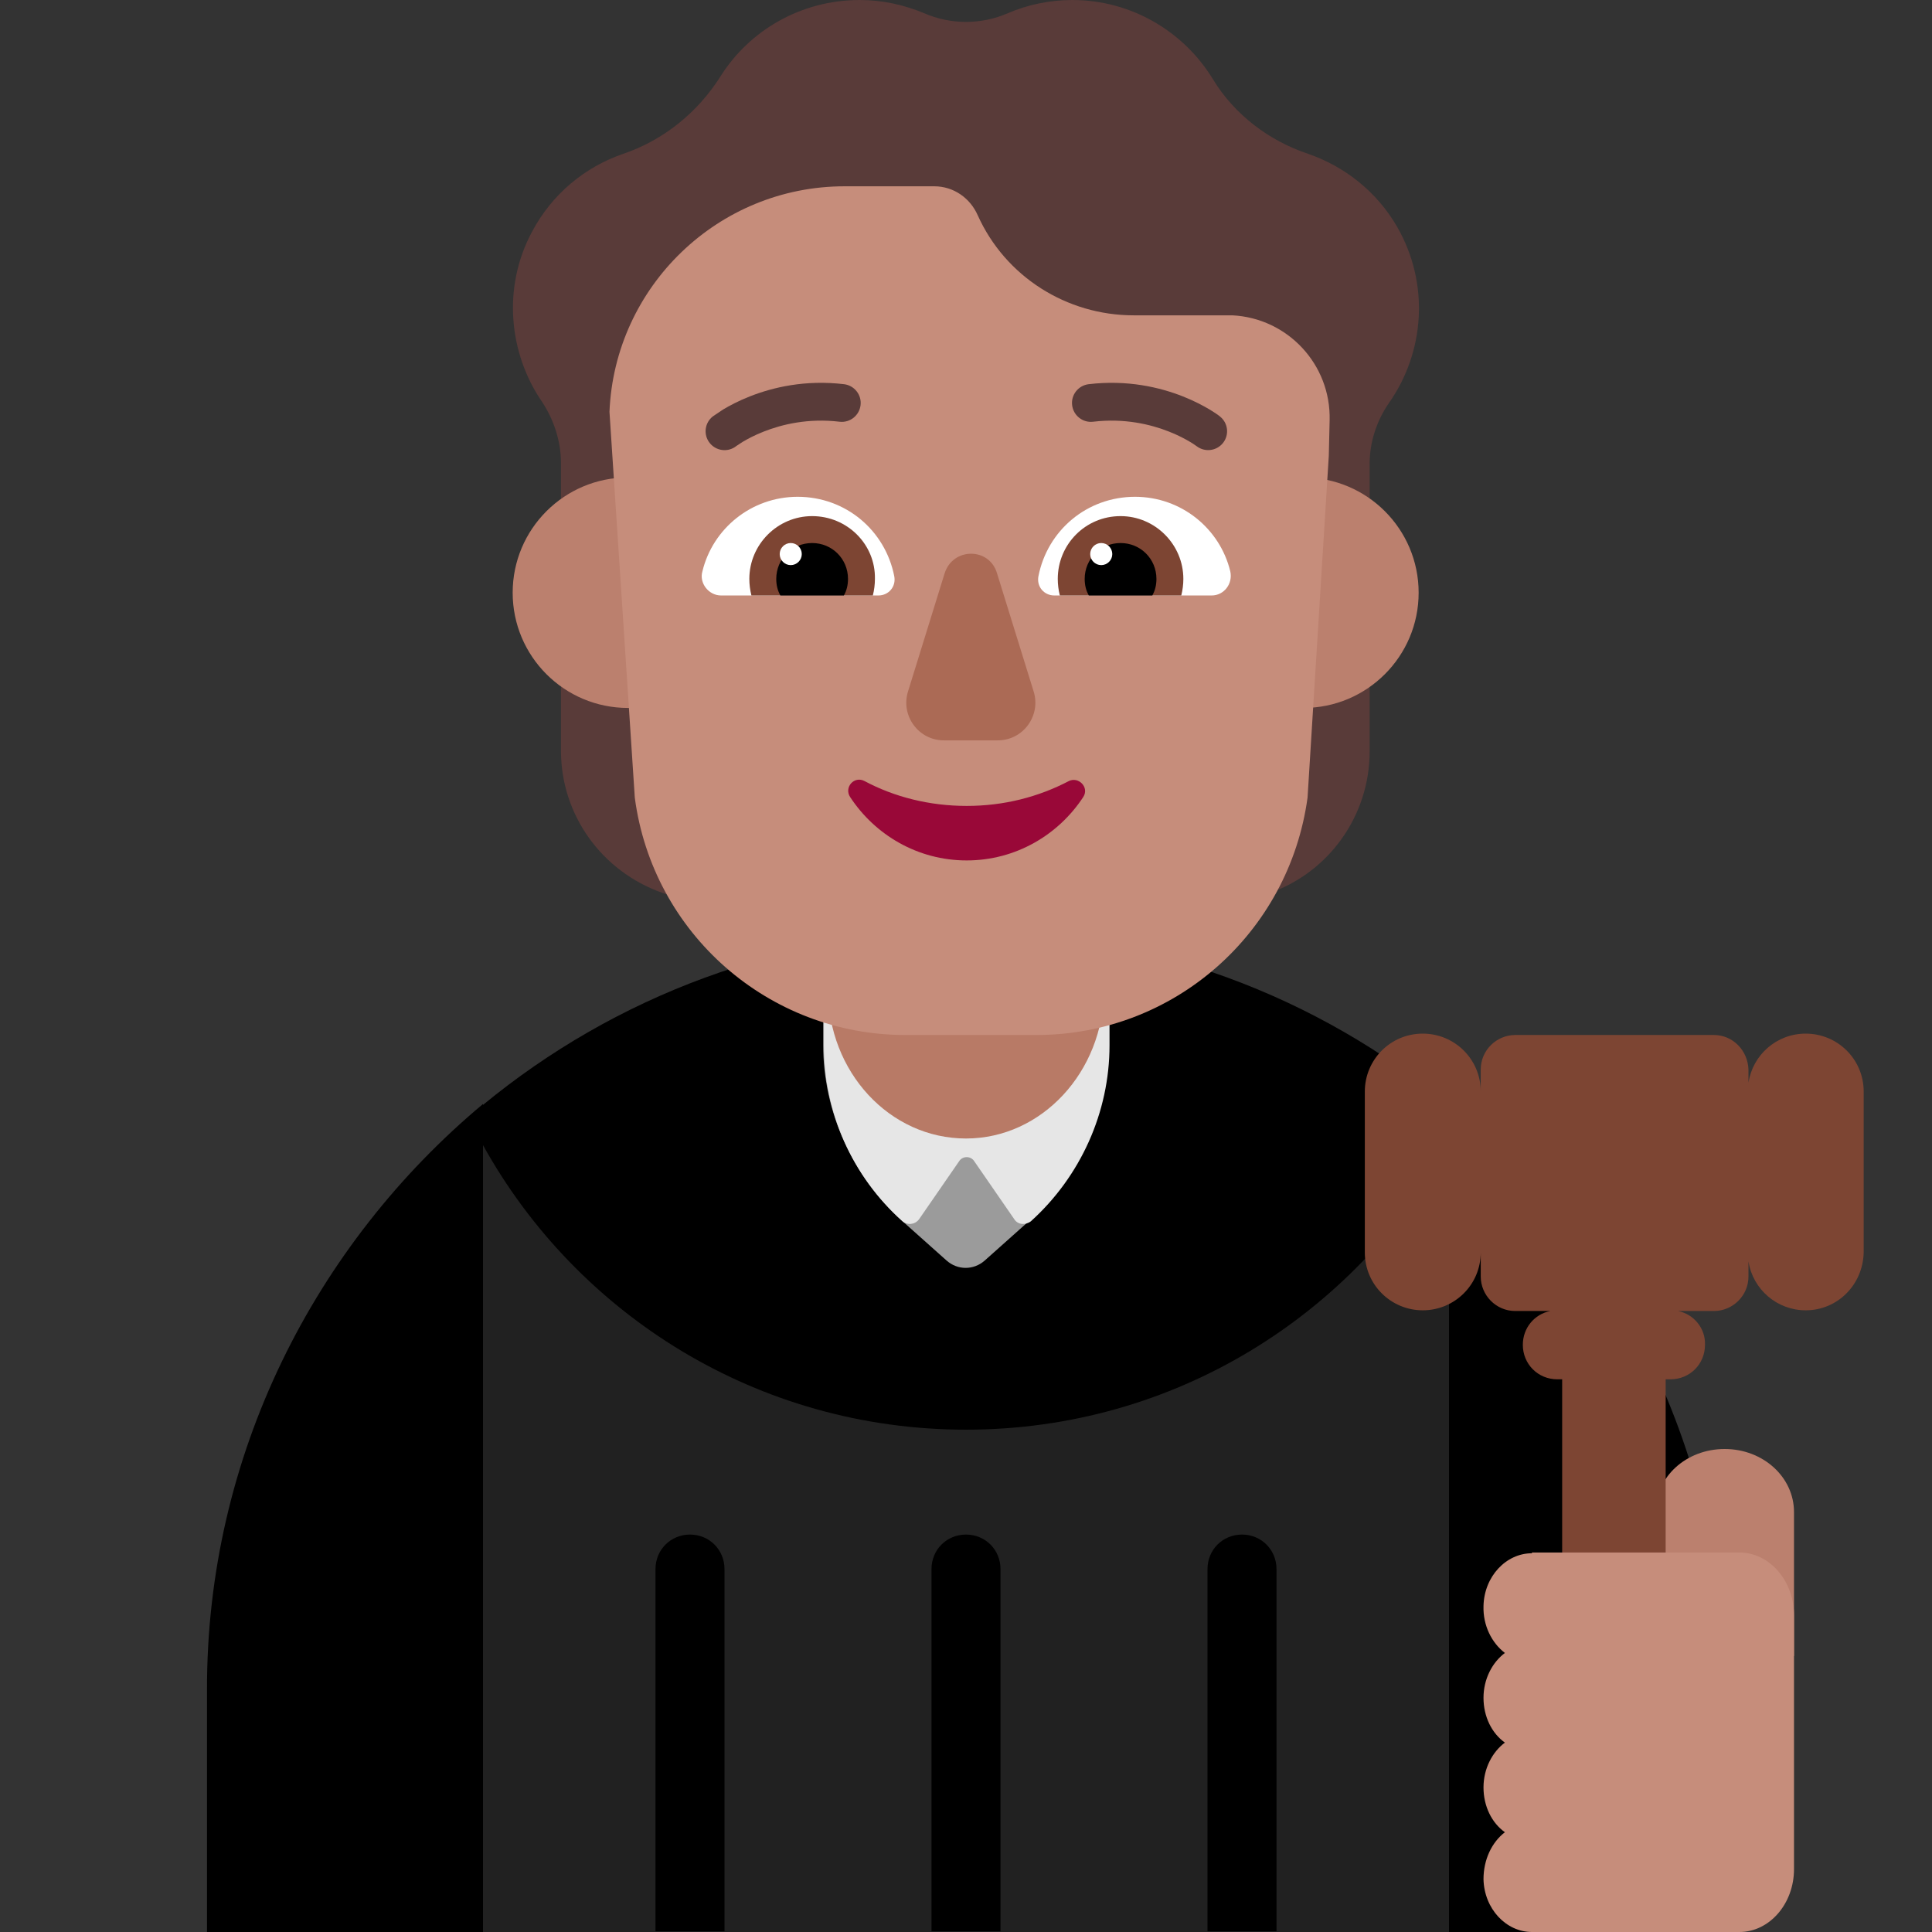 <svg viewBox="2 2 28 28" xmlns="http://www.w3.org/2000/svg">
<rect x="2" y="2" width="28" height="28" fill="#333333" stroke="none"/>
<path d="M23 30L25 24L23 18.5H9L7 24L9 30H23Z" fill="#212121"/>
<path d="M23 30V18.593C21.63 21.054 19.018 22.72 16 22.72C12.983 22.72 10.363 21.055 9 18.596V30H5V26.5C4.99 23.09 6.57 20.03 9 18V18.013C10.901 16.448 13.339 15.5 16 15.5C18.661 15.5 21.099 16.439 23 18.012V18C25.45 20.02 27 23.09 27 26.5V30H23Z" fill="black"/>
<path d="M12.5 29.99V24.74C12.5 24.46 12.28 24.24 12 24.24C11.72 24.24 11.5 24.46 11.5 24.74V29.99H12.5Z" fill="black"/>
<path d="M16.5 29.99V24.74C16.5 24.46 16.28 24.24 16 24.24C15.72 24.24 15.5 24.46 15.5 24.74V29.99H16.5Z" fill="black"/>
<path d="M20.5 29.99V24.74C20.5 24.46 20.28 24.24 20 24.24C19.72 24.24 19.5 24.46 19.5 24.74V29.99H20.5Z" fill="black"/>
<path d="M16.92 19.69L16.27 20.27C16.11 20.41 15.88 20.41 15.72 20.27L15.07 19.69C14.35 19.04 13.93 18.11 13.93 17.14V14.05C13.94 12.92 14.86 12 16 12C17.14 12 18.06 12.92 18.06 14.06V17.15C18.05 18.12 17.64 19.04 16.92 19.69Z" fill="#9B9B9B"/>
<path d="M18.05 15.21H16H13.94V17.15C13.94 18.12 14.35 19.05 15.08 19.7C15.15 19.76 15.26 19.75 15.32 19.67L15.9 18.83C15.95 18.75 16.07 18.75 16.12 18.83L16.7 19.67C16.75 19.75 16.86 19.76 16.94 19.7C17.66 19.05 18.08 18.12 18.08 17.15V15.21H18.05Z" fill="#E6E6E6"/>
<path d="M26.995 23C27.552 23 28 23.407 28 23.914V26H26V23.914C25.989 23.407 26.437 23 26.995 23Z" fill="#BB806E"/>
<path d="M22.62 20.99C22.16 20.99 21.78 20.62 21.78 20.15V17.82C21.78 17.36 22.15 16.98 22.62 16.98C23.08 16.98 23.46 17.35 23.46 17.82V18L23.46 17.5C23.46 17.22 23.69 17 23.96 17H26.84C27.11 17 27.33 17.22 27.34 17.5V17.69C27.402 17.291 27.745 16.98 28.17 16.98C28.63 16.98 29.01 17.35 29.01 17.82V20.15C29 20.62 28.63 20.99 28.17 20.99C27.754 20.99 27.403 20.687 27.34 20.281V20.5C27.34 20.78 27.11 21 26.84 21H26.32C26.55 21.047 26.719 21.253 26.71 21.49C26.71 21.77 26.49 21.99 26.21 21.99H26.14V27.37H24.64V21.99H24.57C24.29 21.99 24.07 21.77 24.07 21.49C24.07 21.245 24.238 21.046 24.468 21H23.96C23.68 21 23.46 20.77 23.46 20.5V20L23.46 20.15C23.46 20.62 23.08 20.99 22.62 20.99Z" fill="#7D4533"/>
<path d="M24.202 24.511C23.828 24.511 23.51 24.846 23.5 25.275C23.491 25.558 23.619 25.809 23.81 25.956C23.628 26.092 23.5 26.333 23.5 26.606C23.5 26.878 23.619 27.119 23.81 27.255C23.628 27.391 23.5 27.632 23.5 27.905C23.5 28.177 23.619 28.418 23.81 28.554C23.619 28.701 23.5 28.952 23.5 29.235C23.51 29.665 23.828 30 24.202 30H27.208C27.645 30 28 29.591 28 29.089V25.411C28 24.909 27.645 24.5 27.208 24.5H24.202V24.511Z" fill="#C68D7B"/>
<path d="M16 18.5C14.893 18.5 14 17.535 14 16.338V13.651C14 12.466 14.893 11.5 16 11.5C17.107 11.5 18 12.466 18 13.662V16.349C17.99 17.535 17.097 18.5 16 18.5Z" fill="#B87A66"/>
<path d="M22.25 5.29C21.95 4.77 21.48 4.41 20.96 4.23C20.39 4.04 19.89 3.66 19.58 3.15C19.16 2.46 18.4 2 17.54 2C17.21 2 16.89 2.07 16.61 2.19C16.22 2.36 15.78 2.36 15.39 2.19C15.1 2.07 14.79 2 14.46 2C13.61 2 12.86 2.44 12.44 3.11C12.11 3.63 11.62 4.03 11.03 4.23C10.48 4.42 10 4.81 9.71 5.36C9.28 6.16 9.37 7.12 9.86 7.83C10.03 8.09 10.13 8.4 10.13 8.71V12.88C10.13 13.81 10.72 14.63 11.6 14.94L13.49 15.59V8.17C13.64 8.03 13.76 7.86 13.87 7.67C14.04 7.38 14.14 7.06 14.17 6.75C14.26 6.76 14.36 6.77 14.45 6.77C15.04 6.77 15.58 6.56 15.99 6.2C16.41 6.55 16.94 6.77 17.53 6.77C17.63 6.77 17.72 6.76 17.81 6.75C17.85 7.07 17.94 7.38 18.11 7.67C18.22 7.86 18.35 8.02 18.49 8.17V15.6L20.38 14.95C21.26 14.65 21.85 13.82 21.85 12.89V8.72C21.85 8.41 21.95 8.1 22.13 7.84C22.65 7.1 22.72 6.11 22.25 5.29Z" fill="#593B39"/>
<path d="M12.77 10.59C12.77 11.512 12.022 12.26 11.1 12.26C10.178 12.26 9.43 11.512 9.43 10.59C9.43 9.668 10.178 8.92 11.1 8.92C12.022 8.92 12.77 9.668 12.77 10.59Z" fill="#BB806E"/>
<path d="M22.56 10.59C22.56 11.512 21.812 12.26 20.89 12.26C19.968 12.26 19.22 11.512 19.22 10.59C19.22 9.668 19.968 8.92 20.89 8.92C21.812 8.92 22.56 9.668 22.56 10.59Z" fill="#BB806E"/>
<path d="M10.833 7.968C10.908 6.153 12.408 4.7 14.24 4.7H15.54C15.82 4.7 16.06 4.87 16.17 5.12C16.57 6.01 17.46 6.57 18.43 6.57H19.86C20.66 6.61 21.29 7.28 21.27 8.09L21.258 8.605L20.95 13.56C20.68 15.53 19.01 17 17.02 17H15.12C13.14 17 11.46 15.53 11.2 13.56L10.833 7.968Z" fill="#C68D7B"/>
<path d="M12.284 8.418C12.377 8.537 12.548 8.559 12.668 8.467L12.668 8.466L12.763 8.404C12.832 8.363 12.935 8.307 13.068 8.255C13.334 8.15 13.713 8.058 14.168 8.112C14.318 8.13 14.454 8.022 14.472 7.872C14.49 7.722 14.382 7.586 14.232 7.568C13.667 7.501 13.196 7.615 12.867 7.745C12.702 7.81 12.572 7.88 12.481 7.934L12.332 8.034C12.212 8.127 12.191 8.299 12.284 8.418Z" fill="#593B39"/>
<path d="M19.677 8.032L19.678 8.034C19.798 8.127 19.819 8.299 19.726 8.418C19.633 8.537 19.461 8.558 19.342 8.466L19.34 8.465C19.337 8.462 19.331 8.458 19.323 8.453C19.307 8.441 19.281 8.424 19.247 8.404C19.178 8.363 19.075 8.307 18.942 8.255C18.676 8.15 18.297 8.058 17.842 8.112C17.692 8.13 17.556 8.022 17.538 7.872C17.52 7.722 17.628 7.586 17.778 7.568C18.343 7.501 18.814 7.615 19.143 7.745C19.308 7.81 19.438 7.88 19.529 7.934C19.574 7.961 19.61 7.985 19.635 8.002L19.674 8.03L19.677 8.032Z" fill="#593B39"/>
<path d="M12.18 10.28C12.33 9.66 12.89 9.2 13.56 9.2C14.26 9.2 14.83 9.69 14.96 10.35C14.99 10.5 14.88 10.63 14.73 10.63H12.45C12.27 10.63 12.13 10.45 12.18 10.28Z" fill="white"/>
<path d="M19.83 10.28C19.68 9.66 19.12 9.2 18.45 9.2C17.75 9.2 17.18 9.69 17.05 10.35C17.02 10.5 17.13 10.63 17.28 10.63H19.56C19.74 10.63 19.87 10.46 19.83 10.28Z" fill="white"/>
<path d="M12.86 10.39C12.86 9.89 13.27 9.48 13.77 9.48C14.28 9.48 14.69 9.89 14.68 10.39C14.68 10.47 14.67 10.55 14.65 10.63H12.89C12.87 10.55 12.86 10.47 12.86 10.39Z" fill="#7D4533"/>
<path d="M19.15 10.39C19.15 9.89 18.74 9.48 18.24 9.48C17.73 9.48 17.33 9.89 17.33 10.39C17.33 10.47 17.34 10.55 17.36 10.63H19.12C19.14 10.55 19.15 10.47 19.15 10.39Z" fill="#7D4533"/>
<path d="M13.77 9.87C14.06 9.87 14.29 10.1 14.29 10.39C14.29 10.48 14.27 10.56 14.23 10.63H13.31C13.27 10.56 13.25 10.48 13.25 10.39C13.25 10.1 13.48 9.87 13.77 9.87Z" fill="black"/>
<path d="M18.24 9.87C17.95 9.87 17.72 10.1 17.72 10.39C17.72 10.48 17.74 10.56 17.78 10.63H18.7C18.74 10.56 18.76 10.48 18.76 10.39C18.76 10.1 18.53 9.87 18.24 9.87Z" fill="black"/>
<path d="M13.62 10.03C13.62 10.118 13.548 10.19 13.46 10.19C13.372 10.19 13.3 10.118 13.3 10.03C13.3 9.942 13.372 9.87 13.46 9.87C13.548 9.87 13.62 9.942 13.62 10.03Z" fill="white"/>
<path d="M18.12 10.03C18.12 10.118 18.048 10.19 17.96 10.19C17.872 10.19 17.8 10.118 17.8 10.03C17.8 9.942 17.872 9.87 17.96 9.87C18.048 9.87 18.12 9.942 18.12 10.03Z" fill="white"/>
<path d="M15.69 10.31L15.16 12.02C15.05 12.37 15.31 12.73 15.68 12.73H16.46C16.83 12.73 17.09 12.37 16.98 12.02L16.45 10.31C16.34 9.93 15.81 9.93 15.69 10.31Z" fill="#AB6A55"/>
<path d="M16.01 13.68C15.47 13.68 14.96 13.55 14.53 13.32C14.38 13.24 14.23 13.41 14.32 13.55C14.68 14.1 15.3 14.47 16.01 14.47C16.72 14.47 17.34 14.1 17.7 13.55C17.79 13.41 17.63 13.25 17.49 13.32C17.05 13.55 16.55 13.68 16.01 13.68Z" fill="#990838"/>
</svg>
